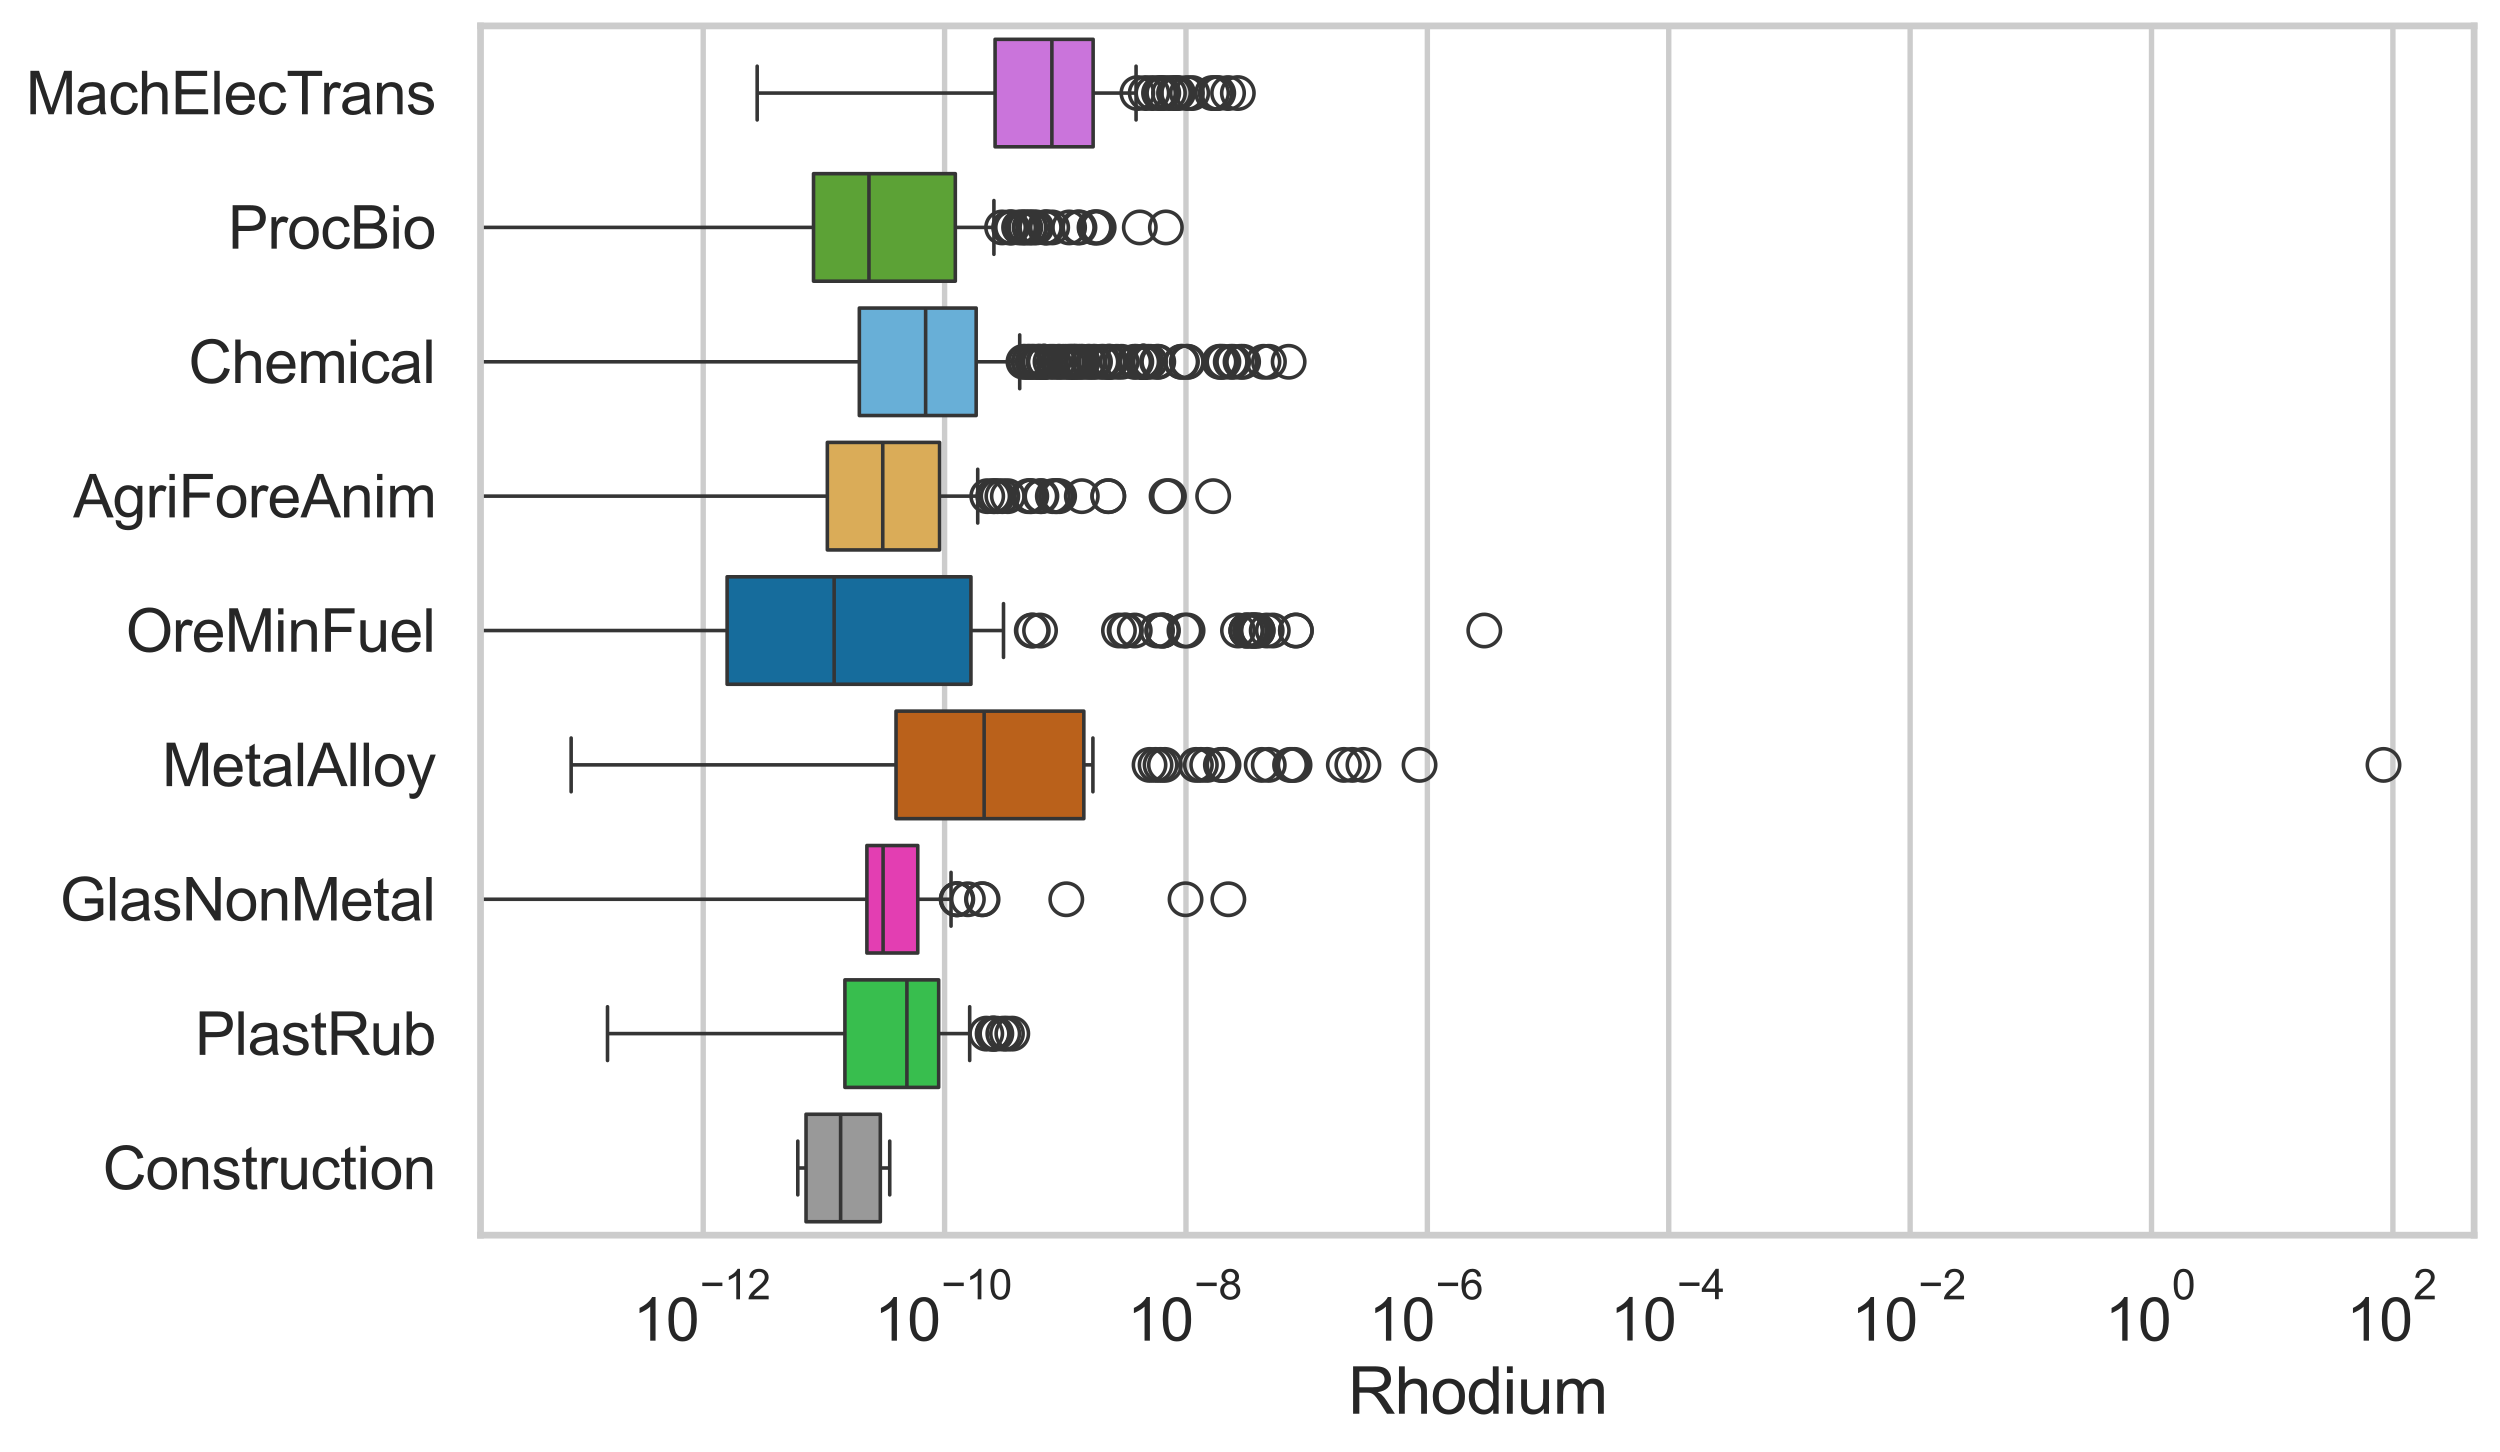 <?xml version="1.0" encoding="utf-8" standalone="no"?>
<!DOCTYPE svg PUBLIC "-//W3C//DTD SVG 1.1//EN"
  "http://www.w3.org/Graphics/SVG/1.1/DTD/svg11.dtd">
<svg xmlns:xlink="http://www.w3.org/1999/xlink" width="695.577pt" height="404.121pt" viewBox="0 0 695.577 404.121" xmlns="http://www.w3.org/2000/svg" version="1.1">
 <defs>
  <style type="text/css">*{stroke-linejoin: round; stroke-linecap: butt}</style>
 </defs>
 <g id="figure_1">
  <g id="patch_1">
   <path d="M 0 404.121 
L 695.577 404.121 
L 695.577 0 
L 0 0 
z
" style="fill: #ffffff"/>
  </g>
  <g id="axes_1">
   <g id="patch_2">
    <path d="M 133.697 343.665 
L 688.377 343.665 
L 688.377 7.2 
L 133.697 7.2 
z
" style="fill: #ffffff"/>
   </g>
   <g id="matplotlib.axis_1">
    <g id="xtick_1">
     <g id="line2d_1">
      <path d="M 195.654 343.665 
L 195.654 7.2 
" clip-path="url(#pc57514625c)" style="fill: none; stroke: #cccccc; stroke-width: 1.5; stroke-linecap: round"/>
     </g>
     <g id="text_1">
      <!-- $\mathdefault{10^{-12}}$ -->
      <g style="fill: #262626" transform="translate(176.101 373.18) scale(0.165 -0.165)">
       <defs>
        <path id="ArialMT-31" d="M 2384 0 
L 1822 0 
L 1822 3584 
Q 1619 3391 1289 3197 
Q 959 3003 697 2906 
L 697 3450 
Q 1169 3672 1522 3987 
Q 1875 4303 2022 4600 
L 2384 4600 
L 2384 0 
z
" transform="scale(0.016)"/>
        <path id="ArialMT-30" d="M 266 2259 
Q 266 3072 433 3567 
Q 600 4063 929 4331 
Q 1259 4600 1759 4600 
Q 2128 4600 2406 4451 
Q 2684 4303 2865 4023 
Q 3047 3744 3150 3342 
Q 3253 2941 3253 2259 
Q 3253 1453 3087 958 
Q 2922 463 2592 192 
Q 2263 -78 1759 -78 
Q 1097 -78 719 397 
Q 266 969 266 2259 
z
M 844 2259 
Q 844 1131 1108 757 
Q 1372 384 1759 384 
Q 2147 384 2411 759 
Q 2675 1134 2675 2259 
Q 2675 3391 2411 3762 
Q 2147 4134 1753 4134 
Q 1366 4134 1134 3806 
Q 844 3388 844 2259 
z
" transform="scale(0.016)"/>
        <path id="ArialMT-2212" d="M 3381 1997 
L 356 1997 
L 356 2522 
L 3381 2522 
L 3381 1997 
z
" transform="scale(0.016)"/>
        <path id="ArialMT-32" d="M 3222 541 
L 3222 0 
L 194 0 
Q 188 203 259 391 
Q 375 700 629 1000 
Q 884 1300 1366 1694 
Q 2113 2306 2375 2664 
Q 2638 3022 2638 3341 
Q 2638 3675 2398 3904 
Q 2159 4134 1775 4134 
Q 1369 4134 1125 3890 
Q 881 3647 878 3216 
L 300 3275 
Q 359 3922 746 4261 
Q 1134 4600 1788 4600 
Q 2447 4600 2831 4234 
Q 3216 3869 3216 3328 
Q 3216 3053 3103 2787 
Q 2991 2522 2730 2228 
Q 2469 1934 1863 1422 
Q 1356 997 1212 845 
Q 1069 694 975 541 
L 3222 541 
z
" transform="scale(0.016)"/>
       </defs>
       <use xlink:href="#ArialMT-31" transform="translate(0 0.994)"/>
       <use xlink:href="#ArialMT-30" transform="translate(55.615 0.994)"/>
       <use xlink:href="#ArialMT-2212" transform="translate(112.973 70.688) scale(0.7)"/>
       <use xlink:href="#ArialMT-31" transform="translate(153.852 70.688) scale(0.7)"/>
       <use xlink:href="#ArialMT-32" transform="translate(192.782 70.688) scale(0.7)"/>
      </g>
     </g>
    </g>
    <g id="xtick_2">
     <g id="line2d_2">
      <path d="M 262.814 343.665 
L 262.814 7.2 
" clip-path="url(#pc57514625c)" style="fill: none; stroke: #cccccc; stroke-width: 1.5; stroke-linecap: round"/>
     </g>
     <g id="text_2">
      <!-- $\mathdefault{10^{-10}}$ -->
      <g style="fill: #262626" transform="translate(243.262 373.18) scale(0.165 -0.165)">
       <use xlink:href="#ArialMT-31" transform="translate(0 0.994)"/>
       <use xlink:href="#ArialMT-30" transform="translate(55.615 0.994)"/>
       <use xlink:href="#ArialMT-2212" transform="translate(112.973 70.688) scale(0.7)"/>
       <use xlink:href="#ArialMT-31" transform="translate(153.852 70.688) scale(0.7)"/>
       <use xlink:href="#ArialMT-30" transform="translate(192.782 70.688) scale(0.7)"/>
      </g>
     </g>
    </g>
    <g id="xtick_3">
     <g id="line2d_3">
      <path d="M 329.975 343.665 
L 329.975 7.2 
" clip-path="url(#pc57514625c)" style="fill: none; stroke: #cccccc; stroke-width: 1.5; stroke-linecap: round"/>
     </g>
     <g id="text_3">
      <!-- $\mathdefault{10^{-8}}$ -->
      <g style="fill: #262626" transform="translate(313.64 373.18) scale(0.165 -0.165)">
       <defs>
        <path id="ArialMT-38" d="M 1131 2484 
Q 781 2613 612 2850 
Q 444 3088 444 3419 
Q 444 3919 803 4259 
Q 1163 4600 1759 4600 
Q 2359 4600 2725 4251 
Q 3091 3903 3091 3403 
Q 3091 3084 2923 2848 
Q 2756 2613 2416 2484 
Q 2838 2347 3058 2040 
Q 3278 1734 3278 1309 
Q 3278 722 2862 322 
Q 2447 -78 1769 -78 
Q 1091 -78 675 323 
Q 259 725 259 1325 
Q 259 1772 486 2073 
Q 713 2375 1131 2484 
z
M 1019 3438 
Q 1019 3113 1228 2906 
Q 1438 2700 1772 2700 
Q 2097 2700 2305 2904 
Q 2513 3109 2513 3406 
Q 2513 3716 2298 3927 
Q 2084 4138 1766 4138 
Q 1444 4138 1231 3931 
Q 1019 3725 1019 3438 
z
M 838 1322 
Q 838 1081 952 856 
Q 1066 631 1291 507 
Q 1516 384 1775 384 
Q 2178 384 2440 643 
Q 2703 903 2703 1303 
Q 2703 1709 2433 1975 
Q 2163 2241 1756 2241 
Q 1359 2241 1098 1978 
Q 838 1716 838 1322 
z
" transform="scale(0.016)"/>
       </defs>
       <use xlink:href="#ArialMT-31" transform="translate(0 0.994)"/>
       <use xlink:href="#ArialMT-30" transform="translate(55.615 0.994)"/>
       <use xlink:href="#ArialMT-2212" transform="translate(112.973 70.688) scale(0.7)"/>
       <use xlink:href="#ArialMT-38" transform="translate(153.852 70.688) scale(0.7)"/>
      </g>
     </g>
    </g>
    <g id="xtick_4">
     <g id="line2d_4">
      <path d="M 397.136 343.665 
L 397.136 7.2 
" clip-path="url(#pc57514625c)" style="fill: none; stroke: #cccccc; stroke-width: 1.5; stroke-linecap: round"/>
     </g>
     <g id="text_4">
      <!-- $\mathdefault{10^{-6}}$ -->
      <g style="fill: #262626" transform="translate(380.801 373.18) scale(0.165 -0.165)">
       <defs>
        <path id="ArialMT-36" d="M 3184 3459 
L 2625 3416 
Q 2550 3747 2413 3897 
Q 2184 4138 1850 4138 
Q 1581 4138 1378 3988 
Q 1113 3794 959 3422 
Q 806 3050 800 2363 
Q 1003 2672 1297 2822 
Q 1591 2972 1913 2972 
Q 2475 2972 2870 2558 
Q 3266 2144 3266 1488 
Q 3266 1056 3080 686 
Q 2894 316 2569 119 
Q 2244 -78 1831 -78 
Q 1128 -78 684 439 
Q 241 956 241 2144 
Q 241 3472 731 4075 
Q 1159 4600 1884 4600 
Q 2425 4600 2770 4297 
Q 3116 3994 3184 3459 
z
M 888 1484 
Q 888 1194 1011 928 
Q 1134 663 1356 523 
Q 1578 384 1822 384 
Q 2178 384 2434 671 
Q 2691 959 2691 1453 
Q 2691 1928 2437 2201 
Q 2184 2475 1800 2475 
Q 1419 2475 1153 2201 
Q 888 1928 888 1484 
z
" transform="scale(0.016)"/>
       </defs>
       <use xlink:href="#ArialMT-31" transform="translate(0 0.994)"/>
       <use xlink:href="#ArialMT-30" transform="translate(55.615 0.994)"/>
       <use xlink:href="#ArialMT-2212" transform="translate(112.973 70.688) scale(0.7)"/>
       <use xlink:href="#ArialMT-36" transform="translate(153.852 70.688) scale(0.7)"/>
      </g>
     </g>
    </g>
    <g id="xtick_5">
     <g id="line2d_5">
      <path d="M 464.296 343.665 
L 464.296 7.2 
" clip-path="url(#pc57514625c)" style="fill: none; stroke: #cccccc; stroke-width: 1.5; stroke-linecap: round"/>
     </g>
     <g id="text_5">
      <!-- $\mathdefault{10^{-4}}$ -->
      <g style="fill: #262626" transform="translate(447.961 373.015) scale(0.165 -0.165)">
       <defs>
        <path id="ArialMT-34" d="M 2069 0 
L 2069 1097 
L 81 1097 
L 81 1613 
L 2172 4581 
L 2631 4581 
L 2631 1613 
L 3250 1613 
L 3250 1097 
L 2631 1097 
L 2631 0 
L 2069 0 
z
M 2069 1613 
L 2069 3678 
L 634 1613 
L 2069 1613 
z
" transform="scale(0.016)"/>
       </defs>
       <use xlink:href="#ArialMT-31" transform="translate(0 0.202)"/>
       <use xlink:href="#ArialMT-30" transform="translate(55.615 0.202)"/>
       <use xlink:href="#ArialMT-2212" transform="translate(112.973 69.895) scale(0.7)"/>
       <use xlink:href="#ArialMT-34" transform="translate(153.852 69.895) scale(0.7)"/>
      </g>
     </g>
    </g>
    <g id="xtick_6">
     <g id="line2d_6">
      <path d="M 531.457 343.665 
L 531.457 7.2 
" clip-path="url(#pc57514625c)" style="fill: none; stroke: #cccccc; stroke-width: 1.5; stroke-linecap: round"/>
     </g>
     <g id="text_6">
      <!-- $\mathdefault{10^{-2}}$ -->
      <g style="fill: #262626" transform="translate(515.122 373.18) scale(0.165 -0.165)">
       <use xlink:href="#ArialMT-31" transform="translate(0 0.994)"/>
       <use xlink:href="#ArialMT-30" transform="translate(55.615 0.994)"/>
       <use xlink:href="#ArialMT-2212" transform="translate(112.973 70.688) scale(0.7)"/>
       <use xlink:href="#ArialMT-32" transform="translate(153.852 70.688) scale(0.7)"/>
      </g>
     </g>
    </g>
    <g id="xtick_7">
     <g id="line2d_7">
      <path d="M 598.617 343.665 
L 598.617 7.2 
" clip-path="url(#pc57514625c)" style="fill: none; stroke: #cccccc; stroke-width: 1.5; stroke-linecap: round"/>
     </g>
     <g id="text_7">
      <!-- $\mathdefault{10^{0}}$ -->
      <g style="fill: #262626" transform="translate(585.665 373.18) scale(0.165 -0.165)">
       <use xlink:href="#ArialMT-31" transform="translate(0 0.994)"/>
       <use xlink:href="#ArialMT-30" transform="translate(55.615 0.994)"/>
       <use xlink:href="#ArialMT-30" transform="translate(112.973 70.688) scale(0.7)"/>
      </g>
     </g>
    </g>
    <g id="xtick_8">
     <g id="line2d_8">
      <path d="M 665.778 343.665 
L 665.778 7.2 
" clip-path="url(#pc57514625c)" style="fill: none; stroke: #cccccc; stroke-width: 1.5; stroke-linecap: round"/>
     </g>
     <g id="text_8">
      <!-- $\mathdefault{10^{2}}$ -->
      <g style="fill: #262626" transform="translate(652.826 373.18) scale(0.165 -0.165)">
       <use xlink:href="#ArialMT-31" transform="translate(0 0.994)"/>
       <use xlink:href="#ArialMT-30" transform="translate(55.615 0.994)"/>
       <use xlink:href="#ArialMT-32" transform="translate(112.973 70.688) scale(0.7)"/>
      </g>
     </g>
    </g>
    <g id="text_9">
     <!-- Rhodium -->
     <g style="fill: #262626" transform="translate(375.021 393.344) scale(0.18 -0.18)">
      <defs>
       <path id="ArialMT-52" d="M 503 0 
L 503 4581 
L 2534 4581 
Q 3147 4581 3465 4457 
Q 3784 4334 3975 4021 
Q 4166 3709 4166 3331 
Q 4166 2844 3850 2509 
Q 3534 2175 2875 2084 
Q 3116 1969 3241 1856 
Q 3506 1613 3744 1247 
L 4541 0 
L 3778 0 
L 3172 953 
Q 2906 1366 2734 1584 
Q 2563 1803 2427 1890 
Q 2291 1978 2150 2013 
Q 2047 2034 1813 2034 
L 1109 2034 
L 1109 0 
L 503 0 
z
M 1109 2559 
L 2413 2559 
Q 2828 2559 3062 2645 
Q 3297 2731 3419 2920 
Q 3541 3109 3541 3331 
Q 3541 3656 3305 3865 
Q 3069 4075 2559 4075 
L 1109 4075 
L 1109 2559 
z
" transform="scale(0.016)"/>
       <path id="ArialMT-68" d="M 422 0 
L 422 4581 
L 984 4581 
L 984 2938 
Q 1378 3394 1978 3394 
Q 2347 3394 2619 3248 
Q 2891 3103 3008 2847 
Q 3125 2591 3125 2103 
L 3125 0 
L 2563 0 
L 2563 2103 
Q 2563 2525 2380 2717 
Q 2197 2909 1863 2909 
Q 1613 2909 1392 2779 
Q 1172 2650 1078 2428 
Q 984 2206 984 1816 
L 984 0 
L 422 0 
z
" transform="scale(0.016)"/>
       <path id="ArialMT-6f" d="M 213 1659 
Q 213 2581 725 3025 
Q 1153 3394 1769 3394 
Q 2453 3394 2887 2945 
Q 3322 2497 3322 1706 
Q 3322 1066 3130 698 
Q 2938 331 2570 128 
Q 2203 -75 1769 -75 
Q 1072 -75 642 372 
Q 213 819 213 1659 
z
M 791 1659 
Q 791 1022 1069 705 
Q 1347 388 1769 388 
Q 2188 388 2466 706 
Q 2744 1025 2744 1678 
Q 2744 2294 2464 2611 
Q 2184 2928 1769 2928 
Q 1347 2928 1069 2612 
Q 791 2297 791 1659 
z
" transform="scale(0.016)"/>
       <path id="ArialMT-64" d="M 2575 0 
L 2575 419 
Q 2259 -75 1647 -75 
Q 1250 -75 917 144 
Q 584 363 401 755 
Q 219 1147 219 1656 
Q 219 2153 384 2558 
Q 550 2963 881 3178 
Q 1213 3394 1622 3394 
Q 1922 3394 2156 3267 
Q 2391 3141 2538 2938 
L 2538 4581 
L 3097 4581 
L 3097 0 
L 2575 0 
z
M 797 1656 
Q 797 1019 1065 703 
Q 1334 388 1700 388 
Q 2069 388 2326 689 
Q 2584 991 2584 1609 
Q 2584 2291 2321 2609 
Q 2059 2928 1675 2928 
Q 1300 2928 1048 2622 
Q 797 2316 797 1656 
z
" transform="scale(0.016)"/>
       <path id="ArialMT-69" d="M 425 3934 
L 425 4581 
L 988 4581 
L 988 3934 
L 425 3934 
z
M 425 0 
L 425 3319 
L 988 3319 
L 988 0 
L 425 0 
z
" transform="scale(0.016)"/>
       <path id="ArialMT-75" d="M 2597 0 
L 2597 488 
Q 2209 -75 1544 -75 
Q 1250 -75 995 37 
Q 741 150 617 320 
Q 494 491 444 738 
Q 409 903 409 1263 
L 409 3319 
L 972 3319 
L 972 1478 
Q 972 1038 1006 884 
Q 1059 663 1231 536 
Q 1403 409 1656 409 
Q 1909 409 2131 539 
Q 2353 669 2445 892 
Q 2538 1116 2538 1541 
L 2538 3319 
L 3100 3319 
L 3100 0 
L 2597 0 
z
" transform="scale(0.016)"/>
       <path id="ArialMT-6d" d="M 422 0 
L 422 3319 
L 925 3319 
L 925 2853 
Q 1081 3097 1340 3245 
Q 1600 3394 1931 3394 
Q 2300 3394 2536 3241 
Q 2772 3088 2869 2813 
Q 3263 3394 3894 3394 
Q 4388 3394 4653 3120 
Q 4919 2847 4919 2278 
L 4919 0 
L 4359 0 
L 4359 2091 
Q 4359 2428 4304 2576 
Q 4250 2725 4106 2815 
Q 3963 2906 3769 2906 
Q 3419 2906 3187 2673 
Q 2956 2441 2956 1928 
L 2956 0 
L 2394 0 
L 2394 2156 
Q 2394 2531 2256 2718 
Q 2119 2906 1806 2906 
Q 1569 2906 1367 2781 
Q 1166 2656 1075 2415 
Q 984 2175 984 1722 
L 984 0 
L 422 0 
z
" transform="scale(0.016)"/>
      </defs>
      <use xlink:href="#ArialMT-52"/>
      <use xlink:href="#ArialMT-68" transform="translate(72.217 0)"/>
      <use xlink:href="#ArialMT-6f" transform="translate(127.832 0)"/>
      <use xlink:href="#ArialMT-64" transform="translate(183.447 0)"/>
      <use xlink:href="#ArialMT-69" transform="translate(239.062 0)"/>
      <use xlink:href="#ArialMT-75" transform="translate(261.279 0)"/>
      <use xlink:href="#ArialMT-6d" transform="translate(316.895 0)"/>
     </g>
    </g>
   </g>
   <g id="matplotlib.axis_2">
    <g id="ytick_1">
     <g id="text_10">
      <!-- MachElecTrans -->
      <g style="fill: #262626" transform="translate(7.2 31.798) scale(0.165 -0.165)">
       <defs>
        <path id="ArialMT-4d" d="M 475 0 
L 475 4581 
L 1388 4581 
L 2472 1338 
Q 2622 884 2691 659 
Q 2769 909 2934 1394 
L 4031 4581 
L 4847 4581 
L 4847 0 
L 4263 0 
L 4263 3834 
L 2931 0 
L 2384 0 
L 1059 3900 
L 1059 0 
L 475 0 
z
" transform="scale(0.016)"/>
        <path id="ArialMT-61" d="M 2588 409 
Q 2275 144 1986 34 
Q 1697 -75 1366 -75 
Q 819 -75 525 192 
Q 231 459 231 875 
Q 231 1119 342 1320 
Q 453 1522 633 1644 
Q 813 1766 1038 1828 
Q 1203 1872 1538 1913 
Q 2219 1994 2541 2106 
Q 2544 2222 2544 2253 
Q 2544 2597 2384 2738 
Q 2169 2928 1744 2928 
Q 1347 2928 1158 2789 
Q 969 2650 878 2297 
L 328 2372 
Q 403 2725 575 2942 
Q 747 3159 1072 3276 
Q 1397 3394 1825 3394 
Q 2250 3394 2515 3294 
Q 2781 3194 2906 3042 
Q 3031 2891 3081 2659 
Q 3109 2516 3109 2141 
L 3109 1391 
Q 3109 606 3145 398 
Q 3181 191 3288 0 
L 2700 0 
Q 2613 175 2588 409 
z
M 2541 1666 
Q 2234 1541 1622 1453 
Q 1275 1403 1131 1340 
Q 988 1278 909 1158 
Q 831 1038 831 891 
Q 831 666 1001 516 
Q 1172 366 1500 366 
Q 1825 366 2078 508 
Q 2331 650 2450 897 
Q 2541 1088 2541 1459 
L 2541 1666 
z
" transform="scale(0.016)"/>
        <path id="ArialMT-63" d="M 2588 1216 
L 3141 1144 
Q 3050 572 2676 248 
Q 2303 -75 1759 -75 
Q 1078 -75 664 370 
Q 250 816 250 1647 
Q 250 2184 428 2587 
Q 606 2991 970 3192 
Q 1334 3394 1763 3394 
Q 2303 3394 2647 3120 
Q 2991 2847 3088 2344 
L 2541 2259 
Q 2463 2594 2264 2762 
Q 2066 2931 1784 2931 
Q 1359 2931 1093 2626 
Q 828 2322 828 1663 
Q 828 994 1084 691 
Q 1341 388 1753 388 
Q 2084 388 2306 591 
Q 2528 794 2588 1216 
z
" transform="scale(0.016)"/>
        <path id="ArialMT-45" d="M 506 0 
L 506 4581 
L 3819 4581 
L 3819 4041 
L 1113 4041 
L 1113 2638 
L 3647 2638 
L 3647 2100 
L 1113 2100 
L 1113 541 
L 3925 541 
L 3925 0 
L 506 0 
z
" transform="scale(0.016)"/>
        <path id="ArialMT-6c" d="M 409 0 
L 409 4581 
L 972 4581 
L 972 0 
L 409 0 
z
" transform="scale(0.016)"/>
        <path id="ArialMT-65" d="M 2694 1069 
L 3275 997 
Q 3138 488 2766 206 
Q 2394 -75 1816 -75 
Q 1088 -75 661 373 
Q 234 822 234 1631 
Q 234 2469 665 2931 
Q 1097 3394 1784 3394 
Q 2450 3394 2872 2941 
Q 3294 2488 3294 1666 
Q 3294 1616 3291 1516 
L 816 1516 
Q 847 969 1125 678 
Q 1403 388 1819 388 
Q 2128 388 2347 550 
Q 2566 713 2694 1069 
z
M 847 1978 
L 2700 1978 
Q 2663 2397 2488 2606 
Q 2219 2931 1791 2931 
Q 1403 2931 1139 2672 
Q 875 2413 847 1978 
z
" transform="scale(0.016)"/>
        <path id="ArialMT-54" d="M 1659 0 
L 1659 4041 
L 150 4041 
L 150 4581 
L 3781 4581 
L 3781 4041 
L 2266 4041 
L 2266 0 
L 1659 0 
z
" transform="scale(0.016)"/>
        <path id="ArialMT-72" d="M 416 0 
L 416 3319 
L 922 3319 
L 922 2816 
Q 1116 3169 1280 3281 
Q 1444 3394 1641 3394 
Q 1925 3394 2219 3213 
L 2025 2691 
Q 1819 2813 1613 2813 
Q 1428 2813 1281 2702 
Q 1134 2591 1072 2394 
Q 978 2094 978 1738 
L 978 0 
L 416 0 
z
" transform="scale(0.016)"/>
        <path id="ArialMT-6e" d="M 422 0 
L 422 3319 
L 928 3319 
L 928 2847 
Q 1294 3394 1984 3394 
Q 2284 3394 2536 3286 
Q 2788 3178 2913 3003 
Q 3038 2828 3088 2588 
Q 3119 2431 3119 2041 
L 3119 0 
L 2556 0 
L 2556 2019 
Q 2556 2363 2490 2533 
Q 2425 2703 2258 2804 
Q 2091 2906 1866 2906 
Q 1506 2906 1245 2678 
Q 984 2450 984 1813 
L 984 0 
L 422 0 
z
" transform="scale(0.016)"/>
        <path id="ArialMT-73" d="M 197 991 
L 753 1078 
Q 800 744 1014 566 
Q 1228 388 1613 388 
Q 2000 388 2187 545 
Q 2375 703 2375 916 
Q 2375 1106 2209 1216 
Q 2094 1291 1634 1406 
Q 1016 1563 777 1677 
Q 538 1791 414 1992 
Q 291 2194 291 2438 
Q 291 2659 392 2848 
Q 494 3038 669 3163 
Q 800 3259 1026 3326 
Q 1253 3394 1513 3394 
Q 1903 3394 2198 3281 
Q 2494 3169 2634 2976 
Q 2775 2784 2828 2463 
L 2278 2388 
Q 2241 2644 2061 2787 
Q 1881 2931 1553 2931 
Q 1166 2931 1000 2803 
Q 834 2675 834 2503 
Q 834 2394 903 2306 
Q 972 2216 1119 2156 
Q 1203 2125 1616 2013 
Q 2213 1853 2448 1751 
Q 2684 1650 2818 1456 
Q 2953 1263 2953 975 
Q 2953 694 2789 445 
Q 2625 197 2315 61 
Q 2006 -75 1616 -75 
Q 969 -75 630 194 
Q 291 463 197 991 
z
" transform="scale(0.016)"/>
       </defs>
       <use xlink:href="#ArialMT-4d"/>
       <use xlink:href="#ArialMT-61" transform="translate(83.301 0)"/>
       <use xlink:href="#ArialMT-63" transform="translate(138.916 0)"/>
       <use xlink:href="#ArialMT-68" transform="translate(188.916 0)"/>
       <use xlink:href="#ArialMT-45" transform="translate(244.531 0)"/>
       <use xlink:href="#ArialMT-6c" transform="translate(311.23 0)"/>
       <use xlink:href="#ArialMT-65" transform="translate(333.447 0)"/>
       <use xlink:href="#ArialMT-63" transform="translate(389.062 0)"/>
       <use xlink:href="#ArialMT-54" transform="translate(439.062 0)"/>
       <use xlink:href="#ArialMT-72" transform="translate(496.396 0)"/>
       <use xlink:href="#ArialMT-61" transform="translate(529.697 0)"/>
       <use xlink:href="#ArialMT-6e" transform="translate(585.312 0)"/>
       <use xlink:href="#ArialMT-73" transform="translate(640.928 0)"/>
      </g>
     </g>
    </g>
    <g id="ytick_2">
     <g id="text_11">
      <!-- ProcBio -->
      <g style="fill: #262626" transform="translate(63.424 69.183) scale(0.165 -0.165)">
       <defs>
        <path id="ArialMT-50" d="M 494 0 
L 494 4581 
L 2222 4581 
Q 2678 4581 2919 4538 
Q 3256 4481 3484 4323 
Q 3713 4166 3852 3881 
Q 3991 3597 3991 3256 
Q 3991 2672 3619 2267 
Q 3247 1863 2275 1863 
L 1100 1863 
L 1100 0 
L 494 0 
z
M 1100 2403 
L 2284 2403 
Q 2872 2403 3119 2622 
Q 3366 2841 3366 3238 
Q 3366 3525 3220 3729 
Q 3075 3934 2838 4000 
Q 2684 4041 2272 4041 
L 1100 4041 
L 1100 2403 
z
" transform="scale(0.016)"/>
        <path id="ArialMT-42" d="M 469 0 
L 469 4581 
L 2188 4581 
Q 2713 4581 3030 4442 
Q 3347 4303 3526 4014 
Q 3706 3725 3706 3409 
Q 3706 3116 3547 2856 
Q 3388 2597 3066 2438 
Q 3481 2316 3704 2022 
Q 3928 1728 3928 1328 
Q 3928 1006 3792 729 
Q 3656 453 3456 303 
Q 3256 153 2954 76 
Q 2653 0 2216 0 
L 469 0 
z
M 1075 2656 
L 2066 2656 
Q 2469 2656 2644 2709 
Q 2875 2778 2992 2937 
Q 3109 3097 3109 3338 
Q 3109 3566 3000 3739 
Q 2891 3913 2687 3977 
Q 2484 4041 1991 4041 
L 1075 4041 
L 1075 2656 
z
M 1075 541 
L 2216 541 
Q 2509 541 2628 563 
Q 2838 600 2978 687 
Q 3119 775 3209 942 
Q 3300 1109 3300 1328 
Q 3300 1584 3169 1773 
Q 3038 1963 2805 2039 
Q 2572 2116 2134 2116 
L 1075 2116 
L 1075 541 
z
" transform="scale(0.016)"/>
       </defs>
       <use xlink:href="#ArialMT-50"/>
       <use xlink:href="#ArialMT-72" transform="translate(66.699 0)"/>
       <use xlink:href="#ArialMT-6f" transform="translate(100 0)"/>
       <use xlink:href="#ArialMT-63" transform="translate(155.615 0)"/>
       <use xlink:href="#ArialMT-42" transform="translate(205.615 0)"/>
       <use xlink:href="#ArialMT-69" transform="translate(272.314 0)"/>
       <use xlink:href="#ArialMT-6f" transform="translate(294.531 0)"/>
      </g>
     </g>
    </g>
    <g id="ytick_3">
     <g id="text_12">
      <!-- Chemical -->
      <g style="fill: #262626" transform="translate(52.428 106.568) scale(0.165 -0.165)">
       <defs>
        <path id="ArialMT-43" d="M 3763 1606 
L 4369 1453 
Q 4178 706 3683 314 
Q 3188 -78 2472 -78 
Q 1731 -78 1267 223 
Q 803 525 561 1097 
Q 319 1669 319 2325 
Q 319 3041 592 3573 
Q 866 4106 1370 4382 
Q 1875 4659 2481 4659 
Q 3169 4659 3637 4309 
Q 4106 3959 4291 3325 
L 3694 3184 
Q 3534 3684 3231 3912 
Q 2928 4141 2469 4141 
Q 1941 4141 1586 3887 
Q 1231 3634 1087 3207 
Q 944 2781 944 2328 
Q 944 1744 1114 1308 
Q 1284 872 1643 656 
Q 2003 441 2422 441 
Q 2931 441 3284 734 
Q 3638 1028 3763 1606 
z
" transform="scale(0.016)"/>
       </defs>
       <use xlink:href="#ArialMT-43"/>
       <use xlink:href="#ArialMT-68" transform="translate(72.217 0)"/>
       <use xlink:href="#ArialMT-65" transform="translate(127.832 0)"/>
       <use xlink:href="#ArialMT-6d" transform="translate(183.447 0)"/>
       <use xlink:href="#ArialMT-69" transform="translate(266.748 0)"/>
       <use xlink:href="#ArialMT-63" transform="translate(288.965 0)"/>
       <use xlink:href="#ArialMT-61" transform="translate(338.965 0)"/>
       <use xlink:href="#ArialMT-6c" transform="translate(394.58 0)"/>
      </g>
     </g>
    </g>
    <g id="ytick_4">
     <g id="text_13">
      <!-- AgriForeAnim -->
      <g style="fill: #262626" transform="translate(20.341 143.953) scale(0.165 -0.165)">
       <defs>
        <path id="ArialMT-41" d="M -9 0 
L 1750 4581 
L 2403 4581 
L 4278 0 
L 3588 0 
L 3053 1388 
L 1138 1388 
L 634 0 
L -9 0 
z
M 1313 1881 
L 2866 1881 
L 2388 3150 
Q 2169 3728 2063 4100 
Q 1975 3659 1816 3225 
L 1313 1881 
z
" transform="scale(0.016)"/>
        <path id="ArialMT-67" d="M 319 -275 
L 866 -356 
Q 900 -609 1056 -725 
Q 1266 -881 1628 -881 
Q 2019 -881 2231 -725 
Q 2444 -569 2519 -288 
Q 2563 -116 2559 434 
Q 2191 0 1641 0 
Q 956 0 581 494 
Q 206 988 206 1678 
Q 206 2153 378 2554 
Q 550 2956 876 3175 
Q 1203 3394 1644 3394 
Q 2231 3394 2613 2919 
L 2613 3319 
L 3131 3319 
L 3131 450 
Q 3131 -325 2973 -648 
Q 2816 -972 2473 -1159 
Q 2131 -1347 1631 -1347 
Q 1038 -1347 672 -1080 
Q 306 -813 319 -275 
z
M 784 1719 
Q 784 1066 1043 766 
Q 1303 466 1694 466 
Q 2081 466 2343 764 
Q 2606 1063 2606 1700 
Q 2606 2309 2336 2618 
Q 2066 2928 1684 2928 
Q 1309 2928 1046 2623 
Q 784 2319 784 1719 
z
" transform="scale(0.016)"/>
        <path id="ArialMT-46" d="M 525 0 
L 525 4581 
L 3616 4581 
L 3616 4041 
L 1131 4041 
L 1131 2622 
L 3281 2622 
L 3281 2081 
L 1131 2081 
L 1131 0 
L 525 0 
z
" transform="scale(0.016)"/>
       </defs>
       <use xlink:href="#ArialMT-41"/>
       <use xlink:href="#ArialMT-67" transform="translate(66.699 0)"/>
       <use xlink:href="#ArialMT-72" transform="translate(122.314 0)"/>
       <use xlink:href="#ArialMT-69" transform="translate(155.615 0)"/>
       <use xlink:href="#ArialMT-46" transform="translate(177.832 0)"/>
       <use xlink:href="#ArialMT-6f" transform="translate(238.916 0)"/>
       <use xlink:href="#ArialMT-72" transform="translate(294.531 0)"/>
       <use xlink:href="#ArialMT-65" transform="translate(327.832 0)"/>
       <use xlink:href="#ArialMT-41" transform="translate(383.447 0)"/>
       <use xlink:href="#ArialMT-6e" transform="translate(450.146 0)"/>
       <use xlink:href="#ArialMT-69" transform="translate(505.762 0)"/>
       <use xlink:href="#ArialMT-6d" transform="translate(527.979 0)"/>
      </g>
     </g>
    </g>
    <g id="ytick_5">
     <g id="text_14">
      <!-- OreMinFuel -->
      <g style="fill: #262626" transform="translate(35.013 181.337) scale(0.165 -0.165)">
       <defs>
        <path id="ArialMT-4f" d="M 309 2231 
Q 309 3372 921 4017 
Q 1534 4663 2503 4663 
Q 3138 4663 3647 4359 
Q 4156 4056 4423 3514 
Q 4691 2972 4691 2284 
Q 4691 1588 4409 1038 
Q 4128 488 3612 205 
Q 3097 -78 2500 -78 
Q 1853 -78 1343 234 
Q 834 547 571 1087 
Q 309 1628 309 2231 
z
M 934 2222 
Q 934 1394 1379 917 
Q 1825 441 2497 441 
Q 3181 441 3623 922 
Q 4066 1403 4066 2288 
Q 4066 2847 3877 3264 
Q 3688 3681 3323 3911 
Q 2959 4141 2506 4141 
Q 1863 4141 1398 3698 
Q 934 3256 934 2222 
z
" transform="scale(0.016)"/>
       </defs>
       <use xlink:href="#ArialMT-4f"/>
       <use xlink:href="#ArialMT-72" transform="translate(77.783 0)"/>
       <use xlink:href="#ArialMT-65" transform="translate(111.084 0)"/>
       <use xlink:href="#ArialMT-4d" transform="translate(166.699 0)"/>
       <use xlink:href="#ArialMT-69" transform="translate(250 0)"/>
       <use xlink:href="#ArialMT-6e" transform="translate(272.217 0)"/>
       <use xlink:href="#ArialMT-46" transform="translate(327.832 0)"/>
       <use xlink:href="#ArialMT-75" transform="translate(388.916 0)"/>
       <use xlink:href="#ArialMT-65" transform="translate(444.531 0)"/>
       <use xlink:href="#ArialMT-6c" transform="translate(500.146 0)"/>
      </g>
     </g>
    </g>
    <g id="ytick_6">
     <g id="text_15">
      <!-- MetalAlloy -->
      <g style="fill: #262626" transform="translate(45.088 218.722) scale(0.165 -0.165)">
       <defs>
        <path id="ArialMT-74" d="M 1650 503 
L 1731 6 
Q 1494 -44 1306 -44 
Q 1000 -44 831 53 
Q 663 150 594 308 
Q 525 466 525 972 
L 525 2881 
L 113 2881 
L 113 3319 
L 525 3319 
L 525 4141 
L 1084 4478 
L 1084 3319 
L 1650 3319 
L 1650 2881 
L 1084 2881 
L 1084 941 
Q 1084 700 1114 631 
Q 1144 563 1211 522 
Q 1278 481 1403 481 
Q 1497 481 1650 503 
z
" transform="scale(0.016)"/>
        <path id="ArialMT-79" d="M 397 -1278 
L 334 -750 
Q 519 -800 656 -800 
Q 844 -800 956 -737 
Q 1069 -675 1141 -563 
Q 1194 -478 1313 -144 
Q 1328 -97 1363 -6 
L 103 3319 
L 709 3319 
L 1400 1397 
Q 1534 1031 1641 628 
Q 1738 1016 1872 1384 
L 2581 3319 
L 3144 3319 
L 1881 -56 
Q 1678 -603 1566 -809 
Q 1416 -1088 1222 -1217 
Q 1028 -1347 759 -1347 
Q 597 -1347 397 -1278 
z
" transform="scale(0.016)"/>
       </defs>
       <use xlink:href="#ArialMT-4d"/>
       <use xlink:href="#ArialMT-65" transform="translate(83.301 0)"/>
       <use xlink:href="#ArialMT-74" transform="translate(138.916 0)"/>
       <use xlink:href="#ArialMT-61" transform="translate(166.699 0)"/>
       <use xlink:href="#ArialMT-6c" transform="translate(222.314 0)"/>
       <use xlink:href="#ArialMT-41" transform="translate(244.531 0)"/>
       <use xlink:href="#ArialMT-6c" transform="translate(311.23 0)"/>
       <use xlink:href="#ArialMT-6c" transform="translate(333.447 0)"/>
       <use xlink:href="#ArialMT-6f" transform="translate(355.664 0)"/>
       <use xlink:href="#ArialMT-79" transform="translate(411.279 0)"/>
      </g>
     </g>
    </g>
    <g id="ytick_7">
     <g id="text_16">
      <!-- GlasNonMetal -->
      <g style="fill: #262626" transform="translate(16.659 256.107) scale(0.165 -0.165)">
       <defs>
        <path id="ArialMT-47" d="M 2638 1797 
L 2638 2334 
L 4578 2338 
L 4578 638 
Q 4131 281 3656 101 
Q 3181 -78 2681 -78 
Q 2006 -78 1454 211 
Q 903 500 622 1047 
Q 341 1594 341 2269 
Q 341 2938 620 3517 
Q 900 4097 1425 4378 
Q 1950 4659 2634 4659 
Q 3131 4659 3532 4498 
Q 3934 4338 4162 4050 
Q 4391 3763 4509 3300 
L 3963 3150 
Q 3859 3500 3706 3700 
Q 3553 3900 3268 4020 
Q 2984 4141 2638 4141 
Q 2222 4141 1919 4014 
Q 1616 3888 1430 3681 
Q 1244 3475 1141 3228 
Q 966 2803 966 2306 
Q 966 1694 1177 1281 
Q 1388 869 1791 669 
Q 2194 469 2647 469 
Q 3041 469 3416 620 
Q 3791 772 3984 944 
L 3984 1797 
L 2638 1797 
z
" transform="scale(0.016)"/>
        <path id="ArialMT-4e" d="M 488 0 
L 488 4581 
L 1109 4581 
L 3516 984 
L 3516 4581 
L 4097 4581 
L 4097 0 
L 3475 0 
L 1069 3600 
L 1069 0 
L 488 0 
z
" transform="scale(0.016)"/>
       </defs>
       <use xlink:href="#ArialMT-47"/>
       <use xlink:href="#ArialMT-6c" transform="translate(77.783 0)"/>
       <use xlink:href="#ArialMT-61" transform="translate(100 0)"/>
       <use xlink:href="#ArialMT-73" transform="translate(155.615 0)"/>
       <use xlink:href="#ArialMT-4e" transform="translate(205.615 0)"/>
       <use xlink:href="#ArialMT-6f" transform="translate(277.832 0)"/>
       <use xlink:href="#ArialMT-6e" transform="translate(333.447 0)"/>
       <use xlink:href="#ArialMT-4d" transform="translate(389.062 0)"/>
       <use xlink:href="#ArialMT-65" transform="translate(472.363 0)"/>
       <use xlink:href="#ArialMT-74" transform="translate(527.979 0)"/>
       <use xlink:href="#ArialMT-61" transform="translate(555.762 0)"/>
       <use xlink:href="#ArialMT-6c" transform="translate(611.377 0)"/>
      </g>
     </g>
    </g>
    <g id="ytick_8">
     <g id="text_17">
      <!-- PlastRub -->
      <g style="fill: #262626" transform="translate(54.248 293.492) scale(0.165 -0.165)">
       <defs>
        <path id="ArialMT-62" d="M 941 0 
L 419 0 
L 419 4581 
L 981 4581 
L 981 2947 
Q 1338 3394 1891 3394 
Q 2197 3394 2470 3270 
Q 2744 3147 2920 2923 
Q 3097 2700 3197 2384 
Q 3297 2069 3297 1709 
Q 3297 856 2875 390 
Q 2453 -75 1863 -75 
Q 1275 -75 941 416 
L 941 0 
z
M 934 1684 
Q 934 1088 1097 822 
Q 1363 388 1816 388 
Q 2184 388 2453 708 
Q 2722 1028 2722 1663 
Q 2722 2313 2464 2622 
Q 2206 2931 1841 2931 
Q 1472 2931 1203 2611 
Q 934 2291 934 1684 
z
" transform="scale(0.016)"/>
       </defs>
       <use xlink:href="#ArialMT-50"/>
       <use xlink:href="#ArialMT-6c" transform="translate(66.699 0)"/>
       <use xlink:href="#ArialMT-61" transform="translate(88.916 0)"/>
       <use xlink:href="#ArialMT-73" transform="translate(144.531 0)"/>
       <use xlink:href="#ArialMT-74" transform="translate(194.531 0)"/>
       <use xlink:href="#ArialMT-52" transform="translate(222.314 0)"/>
       <use xlink:href="#ArialMT-75" transform="translate(294.531 0)"/>
       <use xlink:href="#ArialMT-62" transform="translate(350.146 0)"/>
      </g>
     </g>
    </g>
    <g id="ytick_9">
     <g id="text_18">
      <!-- Construction -->
      <g style="fill: #262626" transform="translate(28.575 330.877) scale(0.165 -0.165)">
       <use xlink:href="#ArialMT-43"/>
       <use xlink:href="#ArialMT-6f" transform="translate(72.217 0)"/>
       <use xlink:href="#ArialMT-6e" transform="translate(127.832 0)"/>
       <use xlink:href="#ArialMT-73" transform="translate(183.447 0)"/>
       <use xlink:href="#ArialMT-74" transform="translate(233.447 0)"/>
       <use xlink:href="#ArialMT-72" transform="translate(261.23 0)"/>
       <use xlink:href="#ArialMT-75" transform="translate(294.531 0)"/>
       <use xlink:href="#ArialMT-63" transform="translate(350.146 0)"/>
       <use xlink:href="#ArialMT-74" transform="translate(400.146 0)"/>
       <use xlink:href="#ArialMT-69" transform="translate(427.93 0)"/>
       <use xlink:href="#ArialMT-6f" transform="translate(450.146 0)"/>
       <use xlink:href="#ArialMT-6e" transform="translate(505.762 0)"/>
      </g>
     </g>
    </g>
   </g>
   <g id="patch_3">
    <path d="M 276.861 10.938 
L 276.861 40.846 
L 304.142 40.846 
L 304.142 10.938 
L 276.861 10.938 
z
" clip-path="url(#pc57514625c)" style="fill: #ca74db; stroke: #353535; stroke-linejoin: miter"/>
   </g>
   <g id="line2d_9">
    <path d="M 276.861 25.892 
L 210.67 25.892 
" clip-path="url(#pc57514625c)" style="fill: none; stroke: #353535"/>
   </g>
   <g id="line2d_10">
    <path d="M 304.142 25.892 
L 316.089 25.892 
" clip-path="url(#pc57514625c)" style="fill: none; stroke: #353535"/>
   </g>
   <g id="line2d_11">
    <path d="M 210.67 18.415 
L 210.67 33.369 
" clip-path="url(#pc57514625c)" style="fill: none; stroke: #353535; stroke-linecap: round"/>
   </g>
   <g id="line2d_12">
    <path d="M 316.089 18.415 
L 316.089 33.369 
" clip-path="url(#pc57514625c)" style="fill: none; stroke: #353535; stroke-linecap: round"/>
   </g>
   <g id="line2d_13">
    <defs>
     <path id="m56c53f6ee5" d="M 0 4.5 
C 1.193 4.5 2.338 4.026 3.182 3.182 
C 4.026 2.338 4.5 1.193 4.5 0 
C 4.5 -1.193 4.026 -2.338 3.182 -3.182 
C 2.338 -4.026 1.193 -4.5 0 -4.5 
C -1.193 -4.5 -2.338 -4.026 -3.182 -3.182 
C -4.026 -2.338 -4.5 -1.193 -4.5 0 
C -4.5 1.193 -4.026 2.338 -3.182 3.182 
C -2.338 4.026 -1.193 4.5 0 4.5 
z
" style="stroke: #353535"/>
    </defs>
    <g clip-path="url(#pc57514625c)">
     <use xlink:href="#m56c53f6ee5" x="338.237" y="25.892" style="fill-opacity: 0; stroke: #353535"/>
     <use xlink:href="#m56c53f6ee5" x="320.635" y="25.892" style="fill-opacity: 0; stroke: #353535"/>
     <use xlink:href="#m56c53f6ee5" x="323.663" y="25.892" style="fill-opacity: 0; stroke: #353535"/>
     <use xlink:href="#m56c53f6ee5" x="325.241" y="25.892" style="fill-opacity: 0; stroke: #353535"/>
     <use xlink:href="#m56c53f6ee5" x="341.685" y="25.892" style="fill-opacity: 0; stroke: #353535"/>
     <use xlink:href="#m56c53f6ee5" x="344.408" y="25.892" style="fill-opacity: 0; stroke: #353535"/>
     <use xlink:href="#m56c53f6ee5" x="318.763" y="25.892" style="fill-opacity: 0; stroke: #353535"/>
     <use xlink:href="#m56c53f6ee5" x="330.243" y="25.892" style="fill-opacity: 0; stroke: #353535"/>
     <use xlink:href="#m56c53f6ee5" x="316.454" y="25.892" style="fill-opacity: 0; stroke: #353535"/>
     <use xlink:href="#m56c53f6ee5" x="327.24" y="25.892" style="fill-opacity: 0; stroke: #353535"/>
     <use xlink:href="#m56c53f6ee5" x="331.717" y="25.892" style="fill-opacity: 0; stroke: #353535"/>
     <use xlink:href="#m56c53f6ee5" x="323.006" y="25.892" style="fill-opacity: 0; stroke: #353535"/>
     <use xlink:href="#m56c53f6ee5" x="326.647" y="25.892" style="fill-opacity: 0; stroke: #353535"/>
     <use xlink:href="#m56c53f6ee5" x="322.475" y="25.892" style="fill-opacity: 0; stroke: #353535"/>
     <use xlink:href="#m56c53f6ee5" x="338.953" y="25.892" style="fill-opacity: 0; stroke: #353535"/>
     <use xlink:href="#m56c53f6ee5" x="327.769" y="25.892" style="fill-opacity: 0; stroke: #353535"/>
     <use xlink:href="#m56c53f6ee5" x="337.255" y="25.892" style="fill-opacity: 0; stroke: #353535"/>
    </g>
   </g>
   <g id="patch_4">
    <path d="M 226.348 48.323 
L 226.348 78.231 
L 265.797 78.231 
L 265.797 48.323 
L 226.348 48.323 
z
" clip-path="url(#pc57514625c)" style="fill: #5ca236; stroke: #353535; stroke-linejoin: miter"/>
   </g>
   <g id="line2d_14">
    <path d="M 226.348 63.277 
L -1 63.277 
" clip-path="url(#pc57514625c)" style="fill: none; stroke: #353535"/>
   </g>
   <g id="line2d_15">
    <path d="M 265.797 63.277 
L 276.536 63.277 
" clip-path="url(#pc57514625c)" style="fill: none; stroke: #353535"/>
   </g>
   <g id="line2d_16">
    <path clip-path="url(#pc57514625c)" style="fill: none; stroke: #353535; stroke-linecap: round"/>
   </g>
   <g id="line2d_17">
    <path d="M 276.536 55.8 
L 276.536 70.754 
" clip-path="url(#pc57514625c)" style="fill: none; stroke: #353535; stroke-linecap: round"/>
   </g>
   <g id="line2d_18">
    <g clip-path="url(#pc57514625c)">
     <use xlink:href="#m56c53f6ee5" x="290.687" y="63.277" style="fill-opacity: 0; stroke: #353535"/>
     <use xlink:href="#m56c53f6ee5" x="286.65" y="63.277" style="fill-opacity: 0; stroke: #353535"/>
     <use xlink:href="#m56c53f6ee5" x="278.805" y="63.277" style="fill-opacity: 0; stroke: #353535"/>
     <use xlink:href="#m56c53f6ee5" x="324.382" y="63.277" style="fill-opacity: 0; stroke: #353535"/>
     <use xlink:href="#m56c53f6ee5" x="297.461" y="63.277" style="fill-opacity: 0; stroke: #353535"/>
     <use xlink:href="#m56c53f6ee5" x="304.651" y="63.277" style="fill-opacity: 0; stroke: #353535"/>
     <use xlink:href="#m56c53f6ee5" x="300.341" y="63.277" style="fill-opacity: 0; stroke: #353535"/>
     <use xlink:href="#m56c53f6ee5" x="305.135" y="63.277" style="fill-opacity: 0; stroke: #353535"/>
     <use xlink:href="#m56c53f6ee5" x="285.289" y="63.277" style="fill-opacity: 0; stroke: #353535"/>
     <use xlink:href="#m56c53f6ee5" x="291.276" y="63.277" style="fill-opacity: 0; stroke: #353535"/>
     <use xlink:href="#m56c53f6ee5" x="292.752" y="63.277" style="fill-opacity: 0; stroke: #353535"/>
     <use xlink:href="#m56c53f6ee5" x="305.679" y="63.277" style="fill-opacity: 0; stroke: #353535"/>
     <use xlink:href="#m56c53f6ee5" x="304.532" y="63.277" style="fill-opacity: 0; stroke: #353535"/>
     <use xlink:href="#m56c53f6ee5" x="317.128" y="63.277" style="fill-opacity: 0; stroke: #353535"/>
     <use xlink:href="#m56c53f6ee5" x="285.024" y="63.277" style="fill-opacity: 0; stroke: #353535"/>
     <use xlink:href="#m56c53f6ee5" x="288.335" y="63.277" style="fill-opacity: 0; stroke: #353535"/>
     <use xlink:href="#m56c53f6ee5" x="281.563" y="63.277" style="fill-opacity: 0; stroke: #353535"/>
     <use xlink:href="#m56c53f6ee5" x="291.093" y="63.277" style="fill-opacity: 0; stroke: #353535"/>
     <use xlink:href="#m56c53f6ee5" x="280.76" y="63.277" style="fill-opacity: 0; stroke: #353535"/>
     <use xlink:href="#m56c53f6ee5" x="281.306" y="63.277" style="fill-opacity: 0; stroke: #353535"/>
     <use xlink:href="#m56c53f6ee5" x="287.591" y="63.277" style="fill-opacity: 0; stroke: #353535"/>
     <use xlink:href="#m56c53f6ee5" x="299.891" y="63.277" style="fill-opacity: 0; stroke: #353535"/>
     <use xlink:href="#m56c53f6ee5" x="283.537" y="63.277" style="fill-opacity: 0; stroke: #353535"/>
     <use xlink:href="#m56c53f6ee5" x="286.449" y="63.277" style="fill-opacity: 0; stroke: #353535"/>
     <use xlink:href="#m56c53f6ee5" x="284.334" y="63.277" style="fill-opacity: 0; stroke: #353535"/>
    </g>
   </g>
   <g id="patch_5">
    <path d="M 239.095 85.708 
L 239.095 115.616 
L 271.6 115.616 
L 271.6 85.708 
L 239.095 85.708 
z
" clip-path="url(#pc57514625c)" style="fill: #68afd7; stroke: #353535; stroke-linejoin: miter"/>
   </g>
   <g id="line2d_19">
    <path d="M 239.095 100.662 
L -1 100.662 
" clip-path="url(#pc57514625c)" style="fill: none; stroke: #353535"/>
   </g>
   <g id="line2d_20">
    <path d="M 271.6 100.662 
L 283.714 100.662 
" clip-path="url(#pc57514625c)" style="fill: none; stroke: #353535"/>
   </g>
   <g id="line2d_21">
    <path clip-path="url(#pc57514625c)" style="fill: none; stroke: #353535; stroke-linecap: round"/>
   </g>
   <g id="line2d_22">
    <path d="M 283.714 93.185 
L 283.714 108.139 
" clip-path="url(#pc57514625c)" style="fill: none; stroke: #353535; stroke-linecap: round"/>
   </g>
   <g id="line2d_23">
    <g clip-path="url(#pc57514625c)">
     <use xlink:href="#m56c53f6ee5" x="315.572" y="100.662" style="fill-opacity: 0; stroke: #353535"/>
     <use xlink:href="#m56c53f6ee5" x="345.152" y="100.662" style="fill-opacity: 0; stroke: #353535"/>
     <use xlink:href="#m56c53f6ee5" x="304.666" y="100.662" style="fill-opacity: 0; stroke: #353535"/>
     <use xlink:href="#m56c53f6ee5" x="301.228" y="100.662" style="fill-opacity: 0; stroke: #353535"/>
     <use xlink:href="#m56c53f6ee5" x="287.328" y="100.662" style="fill-opacity: 0; stroke: #353535"/>
     <use xlink:href="#m56c53f6ee5" x="295.935" y="100.662" style="fill-opacity: 0; stroke: #353535"/>
     <use xlink:href="#m56c53f6ee5" x="353.061" y="100.662" style="fill-opacity: 0; stroke: #353535"/>
     <use xlink:href="#m56c53f6ee5" x="299.268" y="100.662" style="fill-opacity: 0; stroke: #353535"/>
     <use xlink:href="#m56c53f6ee5" x="307.028" y="100.662" style="fill-opacity: 0; stroke: #353535"/>
     <use xlink:href="#m56c53f6ee5" x="330.191" y="100.662" style="fill-opacity: 0; stroke: #353535"/>
     <use xlink:href="#m56c53f6ee5" x="340.389" y="100.662" style="fill-opacity: 0; stroke: #353535"/>
     <use xlink:href="#m56c53f6ee5" x="292.279" y="100.662" style="fill-opacity: 0; stroke: #353535"/>
     <use xlink:href="#m56c53f6ee5" x="318.136" y="100.662" style="fill-opacity: 0; stroke: #353535"/>
     <use xlink:href="#m56c53f6ee5" x="302.776" y="100.662" style="fill-opacity: 0; stroke: #353535"/>
     <use xlink:href="#m56c53f6ee5" x="318.136" y="100.662" style="fill-opacity: 0; stroke: #353535"/>
     <use xlink:href="#m56c53f6ee5" x="293.186" y="100.662" style="fill-opacity: 0; stroke: #353535"/>
     <use xlink:href="#m56c53f6ee5" x="286.331" y="100.662" style="fill-opacity: 0; stroke: #353535"/>
     <use xlink:href="#m56c53f6ee5" x="358.541" y="100.662" style="fill-opacity: 0; stroke: #353535"/>
     <use xlink:href="#m56c53f6ee5" x="318.136" y="100.662" style="fill-opacity: 0; stroke: #353535"/>
     <use xlink:href="#m56c53f6ee5" x="290.663" y="100.662" style="fill-opacity: 0; stroke: #353535"/>
     <use xlink:href="#m56c53f6ee5" x="287.412" y="100.662" style="fill-opacity: 0; stroke: #353535"/>
     <use xlink:href="#m56c53f6ee5" x="296.923" y="100.662" style="fill-opacity: 0; stroke: #353535"/>
     <use xlink:href="#m56c53f6ee5" x="318.136" y="100.662" style="fill-opacity: 0; stroke: #353535"/>
     <use xlink:href="#m56c53f6ee5" x="289.287" y="100.662" style="fill-opacity: 0; stroke: #353535"/>
     <use xlink:href="#m56c53f6ee5" x="300.73" y="100.662" style="fill-opacity: 0; stroke: #353535"/>
     <use xlink:href="#m56c53f6ee5" x="321.913" y="100.662" style="fill-opacity: 0; stroke: #353535"/>
     <use xlink:href="#m56c53f6ee5" x="319.957" y="100.662" style="fill-opacity: 0; stroke: #353535"/>
     <use xlink:href="#m56c53f6ee5" x="308.552" y="100.662" style="fill-opacity: 0; stroke: #353535"/>
     <use xlink:href="#m56c53f6ee5" x="285.232" y="100.662" style="fill-opacity: 0; stroke: #353535"/>
     <use xlink:href="#m56c53f6ee5" x="310.751" y="100.662" style="fill-opacity: 0; stroke: #353535"/>
     <use xlink:href="#m56c53f6ee5" x="304.204" y="100.662" style="fill-opacity: 0; stroke: #353535"/>
     <use xlink:href="#m56c53f6ee5" x="289.246" y="100.662" style="fill-opacity: 0; stroke: #353535"/>
     <use xlink:href="#m56c53f6ee5" x="290.585" y="100.662" style="fill-opacity: 0; stroke: #353535"/>
     <use xlink:href="#m56c53f6ee5" x="319.031" y="100.662" style="fill-opacity: 0; stroke: #353535"/>
     <use xlink:href="#m56c53f6ee5" x="339.294" y="100.662" style="fill-opacity: 0; stroke: #353535"/>
     <use xlink:href="#m56c53f6ee5" x="328.857" y="100.662" style="fill-opacity: 0; stroke: #353535"/>
     <use xlink:href="#m56c53f6ee5" x="342.427" y="100.662" style="fill-opacity: 0; stroke: #353535"/>
     <use xlink:href="#m56c53f6ee5" x="318.136" y="100.662" style="fill-opacity: 0; stroke: #353535"/>
     <use xlink:href="#m56c53f6ee5" x="303.087" y="100.662" style="fill-opacity: 0; stroke: #353535"/>
     <use xlink:href="#m56c53f6ee5" x="309.026" y="100.662" style="fill-opacity: 0; stroke: #353535"/>
     <use xlink:href="#m56c53f6ee5" x="317.81" y="100.662" style="fill-opacity: 0; stroke: #353535"/>
     <use xlink:href="#m56c53f6ee5" x="328.669" y="100.662" style="fill-opacity: 0; stroke: #353535"/>
     <use xlink:href="#m56c53f6ee5" x="288.416" y="100.662" style="fill-opacity: 0; stroke: #353535"/>
     <use xlink:href="#m56c53f6ee5" x="312.097" y="100.662" style="fill-opacity: 0; stroke: #353535"/>
     <use xlink:href="#m56c53f6ee5" x="339.694" y="100.662" style="fill-opacity: 0; stroke: #353535"/>
     <use xlink:href="#m56c53f6ee5" x="351.542" y="100.662" style="fill-opacity: 0; stroke: #353535"/>
     <use xlink:href="#m56c53f6ee5" x="290.427" y="100.662" style="fill-opacity: 0; stroke: #353535"/>
     <use xlink:href="#m56c53f6ee5" x="294.778" y="100.662" style="fill-opacity: 0; stroke: #353535"/>
     <use xlink:href="#m56c53f6ee5" x="316.161" y="100.662" style="fill-opacity: 0; stroke: #353535"/>
     <use xlink:href="#m56c53f6ee5" x="330.475" y="100.662" style="fill-opacity: 0; stroke: #353535"/>
     <use xlink:href="#m56c53f6ee5" x="345.875" y="100.662" style="fill-opacity: 0; stroke: #353535"/>
     <use xlink:href="#m56c53f6ee5" x="322.266" y="100.662" style="fill-opacity: 0; stroke: #353535"/>
     <use xlink:href="#m56c53f6ee5" x="286.224" y="100.662" style="fill-opacity: 0; stroke: #353535"/>
     <use xlink:href="#m56c53f6ee5" x="308.313" y="100.662" style="fill-opacity: 0; stroke: #353535"/>
     <use xlink:href="#m56c53f6ee5" x="297.937" y="100.662" style="fill-opacity: 0; stroke: #353535"/>
     <use xlink:href="#m56c53f6ee5" x="298.957" y="100.662" style="fill-opacity: 0; stroke: #353535"/>
     <use xlink:href="#m56c53f6ee5" x="308.558" y="100.662" style="fill-opacity: 0; stroke: #353535"/>
     <use xlink:href="#m56c53f6ee5" x="297.779" y="100.662" style="fill-opacity: 0; stroke: #353535"/>
     <use xlink:href="#m56c53f6ee5" x="298.639" y="100.662" style="fill-opacity: 0; stroke: #353535"/>
     <use xlink:href="#m56c53f6ee5" x="318.136" y="100.662" style="fill-opacity: 0; stroke: #353535"/>
     <use xlink:href="#m56c53f6ee5" x="289.033" y="100.662" style="fill-opacity: 0; stroke: #353535"/>
     <use xlink:href="#m56c53f6ee5" x="343.117" y="100.662" style="fill-opacity: 0; stroke: #353535"/>
     <use xlink:href="#m56c53f6ee5" x="290.42" y="100.662" style="fill-opacity: 0; stroke: #353535"/>
     <use xlink:href="#m56c53f6ee5" x="294.481" y="100.662" style="fill-opacity: 0; stroke: #353535"/>
     <use xlink:href="#m56c53f6ee5" x="306.463" y="100.662" style="fill-opacity: 0; stroke: #353535"/>
     <use xlink:href="#m56c53f6ee5" x="299.971" y="100.662" style="fill-opacity: 0; stroke: #353535"/>
     <use xlink:href="#m56c53f6ee5" x="318.136" y="100.662" style="fill-opacity: 0; stroke: #353535"/>
     <use xlink:href="#m56c53f6ee5" x="284.751" y="100.662" style="fill-opacity: 0; stroke: #353535"/>
     <use xlink:href="#m56c53f6ee5" x="290.405" y="100.662" style="fill-opacity: 0; stroke: #353535"/>
    </g>
   </g>
   <g id="patch_6">
    <path d="M 230.196 123.093 
L 230.196 153.001 
L 261.418 153.001 
L 261.418 123.093 
L 230.196 123.093 
z
" clip-path="url(#pc57514625c)" style="fill: #daac58; stroke: #353535; stroke-linejoin: miter"/>
   </g>
   <g id="line2d_24">
    <path d="M 230.196 138.047 
L -1 138.047 
" clip-path="url(#pc57514625c)" style="fill: none; stroke: #353535"/>
   </g>
   <g id="line2d_25">
    <path d="M 261.418 138.047 
L 272.033 138.047 
" clip-path="url(#pc57514625c)" style="fill: none; stroke: #353535"/>
   </g>
   <g id="line2d_26">
    <path clip-path="url(#pc57514625c)" style="fill: none; stroke: #353535; stroke-linecap: round"/>
   </g>
   <g id="line2d_27">
    <path d="M 272.033 130.57 
L 272.033 145.524 
" clip-path="url(#pc57514625c)" style="fill: none; stroke: #353535; stroke-linecap: round"/>
   </g>
   <g id="line2d_28">
    <g clip-path="url(#pc57514625c)">
     <use xlink:href="#m56c53f6ee5" x="325.229" y="138.047" style="fill-opacity: 0; stroke: #353535"/>
     <use xlink:href="#m56c53f6ee5" x="276.349" y="138.047" style="fill-opacity: 0; stroke: #353535"/>
     <use xlink:href="#m56c53f6ee5" x="276.66" y="138.047" style="fill-opacity: 0; stroke: #353535"/>
     <use xlink:href="#m56c53f6ee5" x="278.886" y="138.047" style="fill-opacity: 0; stroke: #353535"/>
     <use xlink:href="#m56c53f6ee5" x="324.584" y="138.047" style="fill-opacity: 0; stroke: #353535"/>
     <use xlink:href="#m56c53f6ee5" x="300.991" y="138.047" style="fill-opacity: 0; stroke: #353535"/>
     <use xlink:href="#m56c53f6ee5" x="286.932" y="138.047" style="fill-opacity: 0; stroke: #353535"/>
     <use xlink:href="#m56c53f6ee5" x="293.828" y="138.047" style="fill-opacity: 0; stroke: #353535"/>
     <use xlink:href="#m56c53f6ee5" x="308.369" y="138.047" style="fill-opacity: 0; stroke: #353535"/>
     <use xlink:href="#m56c53f6ee5" x="293.841" y="138.047" style="fill-opacity: 0; stroke: #353535"/>
     <use xlink:href="#m56c53f6ee5" x="286.69" y="138.047" style="fill-opacity: 0; stroke: #353535"/>
     <use xlink:href="#m56c53f6ee5" x="286.041" y="138.047" style="fill-opacity: 0; stroke: #353535"/>
     <use xlink:href="#m56c53f6ee5" x="294.686" y="138.047" style="fill-opacity: 0; stroke: #353535"/>
     <use xlink:href="#m56c53f6ee5" x="289.471" y="138.047" style="fill-opacity: 0; stroke: #353535"/>
     <use xlink:href="#m56c53f6ee5" x="292.925" y="138.047" style="fill-opacity: 0; stroke: #353535"/>
     <use xlink:href="#m56c53f6ee5" x="337.537" y="138.047" style="fill-opacity: 0; stroke: #353535"/>
     <use xlink:href="#m56c53f6ee5" x="277.535" y="138.047" style="fill-opacity: 0; stroke: #353535"/>
     <use xlink:href="#m56c53f6ee5" x="289.755" y="138.047" style="fill-opacity: 0; stroke: #353535"/>
     <use xlink:href="#m56c53f6ee5" x="308.347" y="138.047" style="fill-opacity: 0; stroke: #353535"/>
     <use xlink:href="#m56c53f6ee5" x="274.677" y="138.047" style="fill-opacity: 0; stroke: #353535"/>
     <use xlink:href="#m56c53f6ee5" x="280.404" y="138.047" style="fill-opacity: 0; stroke: #353535"/>
    </g>
   </g>
   <g id="patch_7">
    <path d="M 202.307 160.478 
L 202.307 190.386 
L 270.145 190.386 
L 270.145 160.478 
L 202.307 160.478 
z
" clip-path="url(#pc57514625c)" style="fill: #166c9c; stroke: #353535; stroke-linejoin: miter"/>
   </g>
   <g id="line2d_29">
    <path d="M 202.307 175.432 
L -1 175.432 
" clip-path="url(#pc57514625c)" style="fill: none; stroke: #353535"/>
   </g>
   <g id="line2d_30">
    <path d="M 270.145 175.432 
L 279.206 175.432 
" clip-path="url(#pc57514625c)" style="fill: none; stroke: #353535"/>
   </g>
   <g id="line2d_31">
    <path clip-path="url(#pc57514625c)" style="fill: none; stroke: #353535; stroke-linecap: round"/>
   </g>
   <g id="line2d_32">
    <path d="M 279.206 167.955 
L 279.206 182.909 
" clip-path="url(#pc57514625c)" style="fill: none; stroke: #353535; stroke-linecap: round"/>
   </g>
   <g id="line2d_33">
    <g clip-path="url(#pc57514625c)">
     <use xlink:href="#m56c53f6ee5" x="330.424" y="175.432" style="fill-opacity: 0; stroke: #353535"/>
     <use xlink:href="#m56c53f6ee5" x="312.907" y="175.432" style="fill-opacity: 0; stroke: #353535"/>
     <use xlink:href="#m56c53f6ee5" x="348.315" y="175.432" style="fill-opacity: 0; stroke: #353535"/>
     <use xlink:href="#m56c53f6ee5" x="349.116" y="175.432" style="fill-opacity: 0; stroke: #353535"/>
     <use xlink:href="#m56c53f6ee5" x="323.39" y="175.432" style="fill-opacity: 0; stroke: #353535"/>
     <use xlink:href="#m56c53f6ee5" x="349.914" y="175.432" style="fill-opacity: 0; stroke: #353535"/>
     <use xlink:href="#m56c53f6ee5" x="360.553" y="175.432" style="fill-opacity: 0; stroke: #353535"/>
     <use xlink:href="#m56c53f6ee5" x="311.326" y="175.432" style="fill-opacity: 0; stroke: #353535"/>
     <use xlink:href="#m56c53f6ee5" x="354.133" y="175.432" style="fill-opacity: 0; stroke: #353535"/>
     <use xlink:href="#m56c53f6ee5" x="349.914" y="175.432" style="fill-opacity: 0; stroke: #353535"/>
     <use xlink:href="#m56c53f6ee5" x="329.542" y="175.432" style="fill-opacity: 0; stroke: #353535"/>
     <use xlink:href="#m56c53f6ee5" x="323.566" y="175.432" style="fill-opacity: 0; stroke: #353535"/>
     <use xlink:href="#m56c53f6ee5" x="412.975" y="175.432" style="fill-opacity: 0; stroke: #353535"/>
     <use xlink:href="#m56c53f6ee5" x="360.553" y="175.432" style="fill-opacity: 0; stroke: #353535"/>
     <use xlink:href="#m56c53f6ee5" x="287.361" y="175.432" style="fill-opacity: 0; stroke: #353535"/>
     <use xlink:href="#m56c53f6ee5" x="287.071" y="175.432" style="fill-opacity: 0; stroke: #353535"/>
     <use xlink:href="#m56c53f6ee5" x="346.783" y="175.432" style="fill-opacity: 0; stroke: #353535"/>
     <use xlink:href="#m56c53f6ee5" x="347.782" y="175.432" style="fill-opacity: 0; stroke: #353535"/>
     <use xlink:href="#m56c53f6ee5" x="289.371" y="175.432" style="fill-opacity: 0; stroke: #353535"/>
     <use xlink:href="#m56c53f6ee5" x="352.433" y="175.432" style="fill-opacity: 0; stroke: #353535"/>
     <use xlink:href="#m56c53f6ee5" x="323.391" y="175.432" style="fill-opacity: 0; stroke: #353535"/>
     <use xlink:href="#m56c53f6ee5" x="344.44" y="175.432" style="fill-opacity: 0; stroke: #353535"/>
     <use xlink:href="#m56c53f6ee5" x="346.773" y="175.432" style="fill-opacity: 0; stroke: #353535"/>
     <use xlink:href="#m56c53f6ee5" x="321.929" y="175.432" style="fill-opacity: 0; stroke: #353535"/>
     <use xlink:href="#m56c53f6ee5" x="313.275" y="175.432" style="fill-opacity: 0; stroke: #353535"/>
     <use xlink:href="#m56c53f6ee5" x="348.716" y="175.432" style="fill-opacity: 0; stroke: #353535"/>
     <use xlink:href="#m56c53f6ee5" x="315.725" y="175.432" style="fill-opacity: 0; stroke: #353535"/>
     <use xlink:href="#m56c53f6ee5" x="346.804" y="175.432" style="fill-opacity: 0; stroke: #353535"/>
     <use xlink:href="#m56c53f6ee5" x="348.772" y="175.432" style="fill-opacity: 0; stroke: #353535"/>
     <use xlink:href="#m56c53f6ee5" x="348.715" y="175.432" style="fill-opacity: 0; stroke: #353535"/>
    </g>
   </g>
   <g id="patch_8">
    <path d="M 249.301 197.863 
L 249.301 227.771 
L 301.554 227.771 
L 301.554 197.863 
L 249.301 197.863 
z
" clip-path="url(#pc57514625c)" style="fill: #ba611b; stroke: #353535; stroke-linejoin: miter"/>
   </g>
   <g id="line2d_34">
    <path d="M 249.301 212.817 
L 158.91 212.817 
" clip-path="url(#pc57514625c)" style="fill: none; stroke: #353535"/>
   </g>
   <g id="line2d_35">
    <path d="M 301.554 212.817 
L 304.081 212.817 
" clip-path="url(#pc57514625c)" style="fill: none; stroke: #353535"/>
   </g>
   <g id="line2d_36">
    <path d="M 158.91 205.34 
L 158.91 220.294 
" clip-path="url(#pc57514625c)" style="fill: none; stroke: #353535; stroke-linecap: round"/>
   </g>
   <g id="line2d_37">
    <path d="M 304.081 205.34 
L 304.081 220.294 
" clip-path="url(#pc57514625c)" style="fill: none; stroke: #353535; stroke-linecap: round"/>
   </g>
   <g id="line2d_38">
    <g clip-path="url(#pc57514625c)">
     <use xlink:href="#m56c53f6ee5" x="321.515" y="212.817" style="fill-opacity: 0; stroke: #353535"/>
     <use xlink:href="#m56c53f6ee5" x="340.417" y="212.817" style="fill-opacity: 0; stroke: #353535"/>
     <use xlink:href="#m56c53f6ee5" x="376.259" y="212.817" style="fill-opacity: 0; stroke: #353535"/>
     <use xlink:href="#m56c53f6ee5" x="379.35" y="212.817" style="fill-opacity: 0; stroke: #353535"/>
     <use xlink:href="#m56c53f6ee5" x="339.684" y="212.817" style="fill-opacity: 0; stroke: #353535"/>
     <use xlink:href="#m56c53f6ee5" x="319.839" y="212.817" style="fill-opacity: 0; stroke: #353535"/>
     <use xlink:href="#m56c53f6ee5" x="335.873" y="212.817" style="fill-opacity: 0; stroke: #353535"/>
     <use xlink:href="#m56c53f6ee5" x="353.009" y="212.817" style="fill-opacity: 0; stroke: #353535"/>
     <use xlink:href="#m56c53f6ee5" x="394.963" y="212.817" style="fill-opacity: 0; stroke: #353535"/>
     <use xlink:href="#m56c53f6ee5" x="663.164" y="212.817" style="fill-opacity: 0; stroke: #353535"/>
     <use xlink:href="#m56c53f6ee5" x="324.113" y="212.817" style="fill-opacity: 0; stroke: #353535"/>
     <use xlink:href="#m56c53f6ee5" x="359.453" y="212.817" style="fill-opacity: 0; stroke: #353535"/>
     <use xlink:href="#m56c53f6ee5" x="373.896" y="212.817" style="fill-opacity: 0; stroke: #353535"/>
     <use xlink:href="#m56c53f6ee5" x="358.934" y="212.817" style="fill-opacity: 0; stroke: #353535"/>
     <use xlink:href="#m56c53f6ee5" x="322.901" y="212.817" style="fill-opacity: 0; stroke: #353535"/>
     <use xlink:href="#m56c53f6ee5" x="332.736" y="212.817" style="fill-opacity: 0; stroke: #353535"/>
     <use xlink:href="#m56c53f6ee5" x="360.185" y="212.817" style="fill-opacity: 0; stroke: #353535"/>
     <use xlink:href="#m56c53f6ee5" x="340.218" y="212.817" style="fill-opacity: 0; stroke: #353535"/>
     <use xlink:href="#m56c53f6ee5" x="351.054" y="212.817" style="fill-opacity: 0; stroke: #353535"/>
     <use xlink:href="#m56c53f6ee5" x="334.115" y="212.817" style="fill-opacity: 0; stroke: #353535"/>
    </g>
   </g>
   <g id="patch_9">
    <path d="M 241.196 235.248 
L 241.196 265.156 
L 255.348 265.156 
L 255.348 235.248 
L 241.196 235.248 
z
" clip-path="url(#pc57514625c)" style="fill: #e33eb2; stroke: #353535; stroke-linejoin: miter"/>
   </g>
   <g id="line2d_39">
    <path d="M 241.196 250.202 
L -1 250.202 
" clip-path="url(#pc57514625c)" style="fill: none; stroke: #353535"/>
   </g>
   <g id="line2d_40">
    <path d="M 255.348 250.202 
L 264.607 250.202 
" clip-path="url(#pc57514625c)" style="fill: none; stroke: #353535"/>
   </g>
   <g id="line2d_41">
    <path clip-path="url(#pc57514625c)" style="fill: none; stroke: #353535; stroke-linecap: round"/>
   </g>
   <g id="line2d_42">
    <path d="M 264.607 242.725 
L 264.607 257.679 
" clip-path="url(#pc57514625c)" style="fill: none; stroke: #353535; stroke-linecap: round"/>
   </g>
   <g id="line2d_43">
    <g clip-path="url(#pc57514625c)">
     <use xlink:href="#m56c53f6ee5" x="266.182" y="250.202" style="fill-opacity: 0; stroke: #353535"/>
     <use xlink:href="#m56c53f6ee5" x="266.351" y="250.202" style="fill-opacity: 0; stroke: #353535"/>
     <use xlink:href="#m56c53f6ee5" x="273.387" y="250.202" style="fill-opacity: 0; stroke: #353535"/>
     <use xlink:href="#m56c53f6ee5" x="296.674" y="250.202" style="fill-opacity: 0; stroke: #353535"/>
     <use xlink:href="#m56c53f6ee5" x="269.296" y="250.202" style="fill-opacity: 0; stroke: #353535"/>
     <use xlink:href="#m56c53f6ee5" x="273.211" y="250.202" style="fill-opacity: 0; stroke: #353535"/>
     <use xlink:href="#m56c53f6ee5" x="329.857" y="250.202" style="fill-opacity: 0; stroke: #353535"/>
     <use xlink:href="#m56c53f6ee5" x="266.187" y="250.202" style="fill-opacity: 0; stroke: #353535"/>
     <use xlink:href="#m56c53f6ee5" x="341.764" y="250.202" style="fill-opacity: 0; stroke: #353535"/>
    </g>
   </g>
   <g id="patch_10">
    <path d="M 235.079 272.633 
L 235.079 302.541 
L 261.167 302.541 
L 261.167 272.633 
L 235.079 272.633 
z
" clip-path="url(#pc57514625c)" style="fill: #38be4e; stroke: #353535; stroke-linejoin: miter"/>
   </g>
   <g id="line2d_44">
    <path d="M 235.079 287.587 
L 169.03 287.587 
" clip-path="url(#pc57514625c)" style="fill: none; stroke: #353535"/>
   </g>
   <g id="line2d_45">
    <path d="M 261.167 287.587 
L 269.796 287.587 
" clip-path="url(#pc57514625c)" style="fill: none; stroke: #353535"/>
   </g>
   <g id="line2d_46">
    <path d="M 169.03 280.11 
L 169.03 295.064 
" clip-path="url(#pc57514625c)" style="fill: none; stroke: #353535; stroke-linecap: round"/>
   </g>
   <g id="line2d_47">
    <path d="M 269.796 280.11 
L 269.796 295.064 
" clip-path="url(#pc57514625c)" style="fill: none; stroke: #353535; stroke-linecap: round"/>
   </g>
   <g id="line2d_48">
    <g clip-path="url(#pc57514625c)">
     <use xlink:href="#m56c53f6ee5" x="279.152" y="287.587" style="fill-opacity: 0; stroke: #353535"/>
     <use xlink:href="#m56c53f6ee5" x="277.217" y="287.587" style="fill-opacity: 0; stroke: #353535"/>
     <use xlink:href="#m56c53f6ee5" x="276.285" y="287.587" style="fill-opacity: 0; stroke: #353535"/>
     <use xlink:href="#m56c53f6ee5" x="274.415" y="287.587" style="fill-opacity: 0; stroke: #353535"/>
     <use xlink:href="#m56c53f6ee5" x="276.37" y="287.587" style="fill-opacity: 0; stroke: #353535"/>
     <use xlink:href="#m56c53f6ee5" x="280.169" y="287.587" style="fill-opacity: 0; stroke: #353535"/>
     <use xlink:href="#m56c53f6ee5" x="276.177" y="287.587" style="fill-opacity: 0; stroke: #353535"/>
     <use xlink:href="#m56c53f6ee5" x="281.655" y="287.587" style="fill-opacity: 0; stroke: #353535"/>
    </g>
   </g>
   <g id="patch_11">
    <path d="M 224.263 310.018 
L 224.263 339.926 
L 244.933 339.926 
L 244.933 310.018 
L 224.263 310.018 
z
" clip-path="url(#pc57514625c)" style="fill: #999999; stroke: #353535; stroke-linejoin: miter"/>
   </g>
   <g id="line2d_49">
    <path d="M 224.263 324.972 
L 221.971 324.972 
" clip-path="url(#pc57514625c)" style="fill: none; stroke: #353535"/>
   </g>
   <g id="line2d_50">
    <path d="M 244.933 324.972 
L 247.551 324.972 
" clip-path="url(#pc57514625c)" style="fill: none; stroke: #353535"/>
   </g>
   <g id="line2d_51">
    <path d="M 221.971 317.495 
L 221.971 332.449 
" clip-path="url(#pc57514625c)" style="fill: none; stroke: #353535; stroke-linecap: round"/>
   </g>
   <g id="line2d_52">
    <path d="M 247.551 317.495 
L 247.551 332.449 
" clip-path="url(#pc57514625c)" style="fill: none; stroke: #353535; stroke-linecap: round"/>
   </g>
   <g id="line2d_53"/>
   <g id="line2d_54">
    <path d="M 292.666 10.938 
L 292.666 40.846 
" clip-path="url(#pc57514625c)" style="fill: none; stroke: #353535"/>
   </g>
   <g id="line2d_55">
    <path d="M 241.771 48.323 
L 241.771 78.231 
" clip-path="url(#pc57514625c)" style="fill: none; stroke: #353535"/>
   </g>
   <g id="line2d_56">
    <path d="M 257.539 85.708 
L 257.539 115.616 
" clip-path="url(#pc57514625c)" style="fill: none; stroke: #353535"/>
   </g>
   <g id="line2d_57">
    <path d="M 245.609 123.093 
L 245.609 153.001 
" clip-path="url(#pc57514625c)" style="fill: none; stroke: #353535"/>
   </g>
   <g id="line2d_58">
    <path d="M 232.082 160.478 
L 232.082 190.386 
" clip-path="url(#pc57514625c)" style="fill: none; stroke: #353535"/>
   </g>
   <g id="line2d_59">
    <path d="M 273.818 197.863 
L 273.818 227.771 
" clip-path="url(#pc57514625c)" style="fill: none; stroke: #353535"/>
   </g>
   <g id="line2d_60">
    <path d="M 245.703 235.248 
L 245.703 265.156 
" clip-path="url(#pc57514625c)" style="fill: none; stroke: #353535"/>
   </g>
   <g id="line2d_61">
    <path d="M 252.328 272.633 
L 252.328 302.541 
" clip-path="url(#pc57514625c)" style="fill: none; stroke: #353535"/>
   </g>
   <g id="line2d_62">
    <path d="M 233.886 310.018 
L 233.886 339.926 
" clip-path="url(#pc57514625c)" style="fill: none; stroke: #353535"/>
   </g>
   <g id="patch_12">
    <path d="M 133.697 343.665 
L 133.697 7.2 
" style="fill: none; stroke: #cccccc; stroke-width: 1.875; stroke-linejoin: miter; stroke-linecap: square"/>
   </g>
   <g id="patch_13">
    <path d="M 688.377 343.665 
L 688.377 7.2 
" style="fill: none; stroke: #cccccc; stroke-width: 1.875; stroke-linejoin: miter; stroke-linecap: square"/>
   </g>
   <g id="patch_14">
    <path d="M 133.697 343.665 
L 688.377 343.665 
" style="fill: none; stroke: #cccccc; stroke-width: 1.875; stroke-linejoin: miter; stroke-linecap: square"/>
   </g>
   <g id="patch_15">
    <path d="M 133.697 7.2 
L 688.377 7.2 
" style="fill: none; stroke: #cccccc; stroke-width: 1.875; stroke-linejoin: miter; stroke-linecap: square"/>
   </g>
  </g>
 </g>
 <defs>
  <clipPath id="pc57514625c">
   <rect x="133.697" y="7.2" width="554.68" height="336.465"/>
  </clipPath>
 </defs>
</svg>

